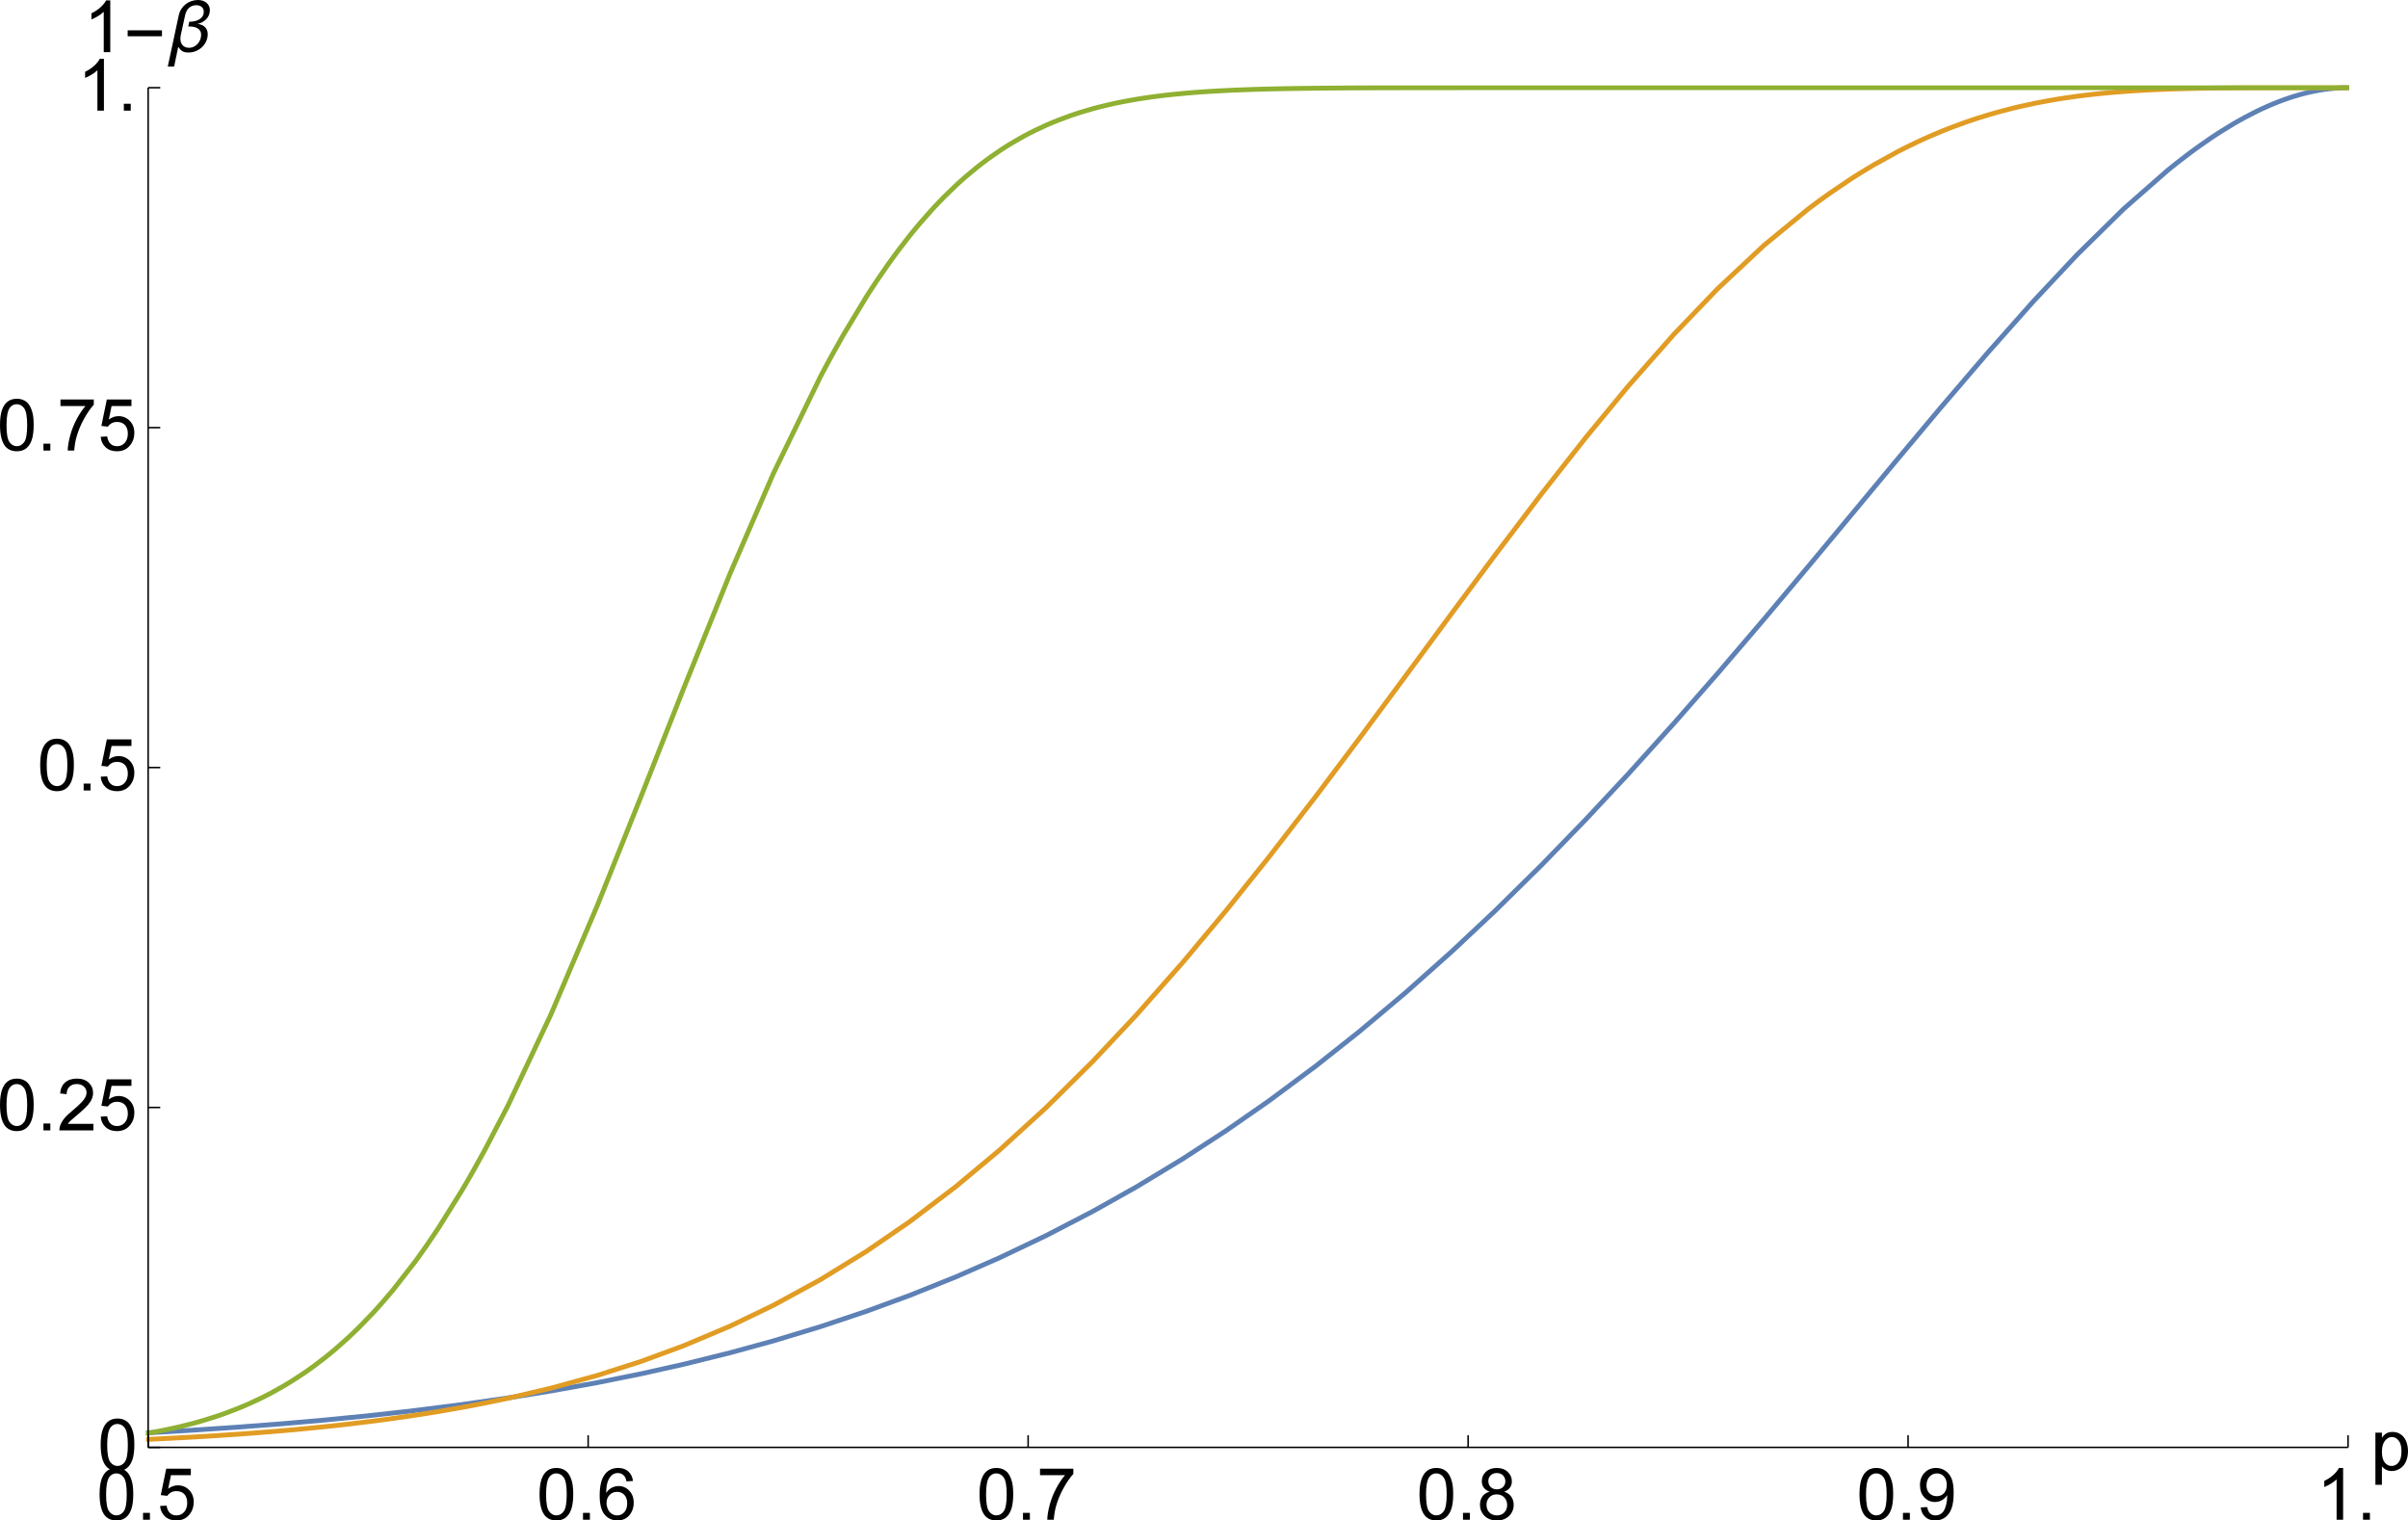 <?xml version="1.0" encoding="iso-8859-1"?>
<!-- Generator: Adobe Illustrator 28.7.3, SVG Export Plug-In . SVG Version: 9.03 Build 54978)  -->
<svg version="1.1" id="Layer_1" xmlns="http://www.w3.org/2000/svg" xmlns:xlink="http://www.w3.org/1999/xlink" x="0px" y="0px"
	 viewBox="0 0 797.96 503.827" style="enable-background:new 0 0 797.96 503.827;" xml:space="preserve">
<g>
	<g>
		<defs>
			<rect id="SVGID_1_" x="48.42" y="28.3" width="730" height="453"/>
		</defs>
		<clipPath id="SVGID_00000062156599740003126350000016869834187736253859_">
			<use xlink:href="#SVGID_1_"  style="overflow:visible;"/>
		</clipPath>
		
			<polyline style="clip-path:url(#SVGID_00000062156599740003126350000016869834187736253859_);fill:none;stroke:#5E81B5;stroke-width:1.6;stroke-linecap:square;stroke-miterlimit:3.25;" points="
			49.1,474.767 49.324,474.755 49.547,474.743 49.994,474.718 50.889,474.669 52.677,474.569 56.255,474.365 63.409,473.934 
			78.922,472.896 93.407,471.785 107.608,470.548 123.012,469.022 137.389,467.407 152.969,465.428 168.264,463.229 
			182.532,460.928 198.004,458.134 212.447,455.221 226.606,452.056 241.969,448.247 256.304,444.315 271.843,439.61 
			287.097,434.51 301.323,429.295 316.753,423.109 331.155,416.807 346.761,409.372 362.082,401.427 376.376,393.414 
			391.873,384.043 406.342,374.631 420.527,364.764 435.915,353.329 450.276,341.961 465.84,328.877 481.12,315.261 
			495.372,301.882 510.828,286.654 525.255,271.79 539.399,256.651 554.746,239.641 569.065,223.292 584.588,205.138 
			599.082,187.888 613.293,170.813 628.707,152.267 643.093,135.105 658.683,116.892 673.988,99.665 688.266,84.449 703.747,69.217 
			718.201,56.54 718.422,56.359 718.643,56.179 719.086,55.82 719.972,55.107 721.743,53.704 725.285,50.986 725.506,50.82 
			725.728,50.655 726.171,50.326 727.056,49.673 728.827,48.393 732.37,45.93 732.61,45.768 732.85,45.607 733.33,45.286 
			734.291,44.652 736.213,43.415 740.056,41.069 740.296,40.929 740.536,40.789 741.017,40.511 741.978,39.963 743.899,38.903 
			747.742,36.925 747.966,36.816 748.191,36.707 748.639,36.492 749.535,36.069 751.328,35.258 751.553,35.159 751.777,35.062 
			752.225,34.869 753.122,34.491 754.915,33.77 755.139,33.683 755.363,33.597 755.811,33.427 756.708,33.096 758.501,32.47 
			758.725,32.395 758.949,32.321 759.397,32.175 760.294,31.893 762.087,31.366 762.337,31.297 762.587,31.228 763.088,31.095 
			764.089,30.839 764.339,30.777 764.589,30.717 765.089,30.599 766.09,30.377 766.34,30.323 766.591,30.271 767.091,30.17 
			768.092,29.981 768.342,29.936 768.592,29.893 769.093,29.809 770.093,29.654 770.344,29.618 770.594,29.583 771.094,29.516 
			771.344,29.485 771.595,29.454 772.095,29.396 772.345,29.369 772.596,29.343 773.096,29.294 773.346,29.272 773.596,29.25 
			774.097,29.211 774.347,29.193 774.597,29.176 774.847,29.16 775.098,29.145 775.348,29.132 775.598,29.119 775.848,29.108 
			776.098,29.098 776.349,29.089 776.599,29.081 776.849,29.075 777.099,29.07 777.349,29.065 777.6,29.062 777.85,29.061 
			778.1,29.06 		"/>
		
			<polyline style="clip-path:url(#SVGID_00000062156599740003126350000016869834187736253859_);fill:none;stroke:#E19C24;stroke-width:1.6;stroke-linecap:square;stroke-miterlimit:3.25;" points="
			49.1,476.945 49.324,476.934 49.547,476.924 49.994,476.903 50.889,476.862 52.677,476.777 56.255,476.599 63.409,476.216 
			63.652,476.202 63.894,476.188 64.379,476.161 65.348,476.105 67.288,475.99 71.166,475.752 78.922,475.234 79.149,475.218 
			79.375,475.202 79.827,475.169 80.733,475.104 82.543,474.972 86.165,474.696 93.407,474.102 93.629,474.083 93.851,474.064 
			94.295,474.025 95.182,473.947 96.957,473.789 100.507,473.46 107.608,472.754 107.849,472.729 108.089,472.704 108.571,472.654 
			109.533,472.551 111.459,472.343 115.31,471.911 123.012,470.98 123.237,470.952 123.461,470.923 123.911,470.866 124.809,470.75 
			126.606,470.514 130.2,470.027 137.389,468.984 137.632,468.947 137.875,468.91 138.362,468.836 139.336,468.686 141.284,468.38 
			145.179,467.747 152.969,466.391 153.208,466.347 153.447,466.303 153.925,466.216 154.88,466.039 156.792,465.678 
			160.616,464.934 168.264,463.345 182.532,459.997 198.004,455.741 212.447,451.115 226.606,445.902 241.969,439.416 
			256.304,432.517 271.843,424.047 287.097,414.662 301.323,404.906 316.753,393.188 331.155,381.157 346.761,366.921 
			362.082,351.743 376.376,336.542 391.873,318.991 406.342,301.684 420.527,283.96 435.915,264.03 450.276,244.936 465.84,223.917 
			481.12,203.191 495.372,184.011 510.828,163.644 525.255,145.287 539.399,128.139 554.746,110.722 569.065,95.798 584.588,81.259 
			599.082,69.358 599.304,69.189 599.526,69.02 599.97,68.684 600.859,68.016 602.635,66.699 606.188,64.142 613.293,59.338 
			613.534,59.183 613.774,59.028 614.256,58.719 615.22,58.107 617.146,56.906 621,54.596 628.707,50.335 628.932,50.218 
			629.157,50.102 629.606,49.87 630.505,49.41 632.303,48.51 635.9,46.787 636.125,46.683 636.35,46.579 636.799,46.373 
			637.698,45.964 639.497,45.165 643.093,43.642 643.337,43.542 643.58,43.443 644.067,43.246 645.042,42.857 646.991,42.1 
			650.888,40.67 651.132,40.584 651.375,40.499 651.862,40.329 652.837,39.996 654.785,39.348 658.683,38.13 658.922,38.059 
			659.161,37.988 659.639,37.847 660.596,37.57 662.509,37.034 666.336,36.031 666.575,35.972 666.814,35.912 667.292,35.795 
			668.249,35.564 670.162,35.119 673.988,34.293 674.212,34.247 674.435,34.202 674.881,34.112 675.773,33.936 677.558,33.596 
			681.127,32.968 681.35,32.93 681.573,32.894 682.02,32.821 682.912,32.678 684.697,32.403 688.266,31.899 688.508,31.867 
			688.75,31.836 689.234,31.773 690.201,31.65 692.136,31.417 692.378,31.389 692.62,31.361 693.104,31.307 694.072,31.2 
			696.007,30.997 696.249,30.973 696.49,30.949 696.974,30.901 697.942,30.809 699.877,30.634 703.747,30.324 703.973,30.307 
			704.199,30.291 704.651,30.258 705.554,30.195 707.361,30.077 707.586,30.063 707.812,30.049 708.264,30.021 709.167,29.968 
			710.974,29.867 711.2,29.856 711.426,29.844 711.877,29.821 712.781,29.776 714.587,29.692 714.813,29.682 715.039,29.672 
			715.491,29.653 716.394,29.616 718.201,29.547 718.422,29.539 718.643,29.531 719.086,29.515 719.972,29.485 721.743,29.43 
			721.964,29.424 722.186,29.417 722.628,29.405 723.514,29.38 725.285,29.336 725.506,29.331 725.728,29.326 726.171,29.316 
			727.056,29.296 727.278,29.292 727.499,29.287 727.942,29.278 728.827,29.261 729.049,29.257 729.27,29.253 729.713,29.245 
			730.598,29.23 732.37,29.203 732.61,29.199 732.85,29.196 733.33,29.19 734.291,29.177 734.531,29.174 734.772,29.171 
			735.252,29.166 736.213,29.155 736.453,29.153 736.693,29.15 737.174,29.146 738.134,29.137 738.375,29.134 738.615,29.132 
			739.095,29.128 740.056,29.121 740.296,29.119 740.536,29.117 741.017,29.114 741.978,29.108 742.218,29.106 742.458,29.105 
			742.938,29.102 743.899,29.097 744.139,29.096 744.38,29.095 744.86,29.092 745.821,29.088 746.061,29.087 746.301,29.086 
			746.782,29.084 747.742,29.081 747.966,29.08 748.191,29.08 748.639,29.078 749.535,29.076 749.76,29.075 749.984,29.075 
			750.432,29.074 751.328,29.072 751.553,29.071 751.777,29.071 752.225,29.07 752.449,29.069 752.673,29.069 753.122,29.068 
			753.346,29.068 753.57,29.068 754.018,29.067 754.915,29.066 755.139,29.066 755.363,29.065 755.811,29.065 756.035,29.065 
			756.259,29.064 756.708,29.064 756.932,29.064 757.156,29.064 757.604,29.063 758.501,29.063 758.725,29.062 758.949,29.062 
			759.397,29.062 759.621,29.062 759.846,29.062 760.294,29.062 760.518,29.062 760.742,29.061 761.19,29.061 761.415,29.061 
			761.639,29.061 762.087,29.061 762.337,29.061 762.587,29.061 762.838,29.061 763.088,29.061 763.338,29.061 763.588,29.061 
			764.089,29.061 764.339,29.06 764.589,29.06 764.839,29.06 765.089,29.06 765.34,29.06 765.59,29.06 766.09,29.06 766.34,29.06 
			766.591,29.06 766.841,29.06 767.091,29.06 767.341,29.06 767.591,29.06 767.842,29.06 768.092,29.06 768.342,29.06 
			768.592,29.06 768.842,29.06 769.093,29.06 769.343,29.06 769.593,29.06 769.843,29.06 770.093,29.06 770.344,29.06 
			770.594,29.06 770.844,29.06 771.094,29.06 771.344,29.06 771.595,29.06 771.845,29.06 772.095,29.06 772.596,29.06 
			773.096,29.06 773.596,29.06 774.097,29.06 776.098,29.06 778.1,29.06 		"/>
		
			<polyline style="clip-path:url(#SVGID_00000062156599740003126350000016869834187736253859_);fill:none;stroke:#8FB032;stroke-width:1.6;stroke-linecap:square;stroke-miterlimit:3.25;" points="
			49.1,474.881 49.324,474.842 49.547,474.804 49.994,474.725 50.889,474.565 52.677,474.232 56.255,473.507 56.478,473.459 
			56.702,473.411 57.149,473.314 58.043,473.115 59.832,472.7 63.409,471.803 63.652,471.739 63.894,471.674 64.379,471.543 
			65.348,471.276 67.288,470.719 71.166,469.511 71.408,469.431 71.651,469.351 72.135,469.188 73.105,468.857 75.044,468.167 
			78.922,466.676 79.149,466.584 79.375,466.491 79.827,466.305 80.733,465.926 82.543,465.14 86.165,463.458 86.391,463.347 
			86.617,463.236 87.07,463.013 87.975,462.558 89.786,461.617 93.407,459.609 93.629,459.481 93.851,459.351 94.295,459.091 
			95.182,458.561 96.957,457.469 100.507,455.149 100.729,454.997 100.951,454.845 101.395,454.539 102.283,453.918 
			104.058,452.639 107.608,449.931 107.849,449.74 108.089,449.548 108.571,449.161 109.533,448.376 111.459,446.759 
			115.31,443.332 115.551,443.109 115.791,442.885 116.273,442.434 117.236,441.519 119.161,439.639 123.012,435.671 
			123.237,435.431 123.461,435.19 123.911,434.705 124.809,433.723 126.606,431.712 130.2,427.499 137.389,418.288 137.632,417.958 
			137.875,417.626 138.362,416.959 139.336,415.609 141.284,412.851 145.179,407.096 152.969,394.625 153.208,394.222 
			153.447,393.818 153.925,393.007 154.88,391.369 156.792,388.037 160.616,381.147 168.264,366.483 182.532,336.218 
			198.004,299.892 212.447,263.877 226.606,227.964 241.969,189.959 256.304,156.852 271.843,124.876 272.081,124.423 
			272.319,123.971 272.796,123.07 273.749,121.283 275.656,117.767 279.47,110.97 287.097,98.34 287.319,97.991 287.542,97.644 
			287.986,96.952 288.875,95.582 290.654,92.896 294.21,87.736 294.433,87.423 294.655,87.112 295.099,86.491 295.989,85.263 
			297.767,82.861 301.323,78.267 301.565,77.965 301.806,77.665 302.288,77.069 303.252,75.892 305.181,73.598 309.038,69.249 
			309.28,68.988 309.521,68.727 310.003,68.211 310.967,67.192 312.896,65.213 316.753,61.479 316.978,61.271 317.203,61.063 
			317.654,60.651 318.554,59.838 320.354,58.259 323.954,55.284 324.179,55.106 324.404,54.929 324.855,54.578 325.755,53.886 
			327.555,52.545 331.155,50.03 331.399,49.868 331.643,49.706 332.131,49.386 333.106,48.758 335.057,47.547 338.958,45.3 
			339.202,45.167 339.446,45.035 339.934,44.773 340.909,44.26 342.86,43.275 346.761,41.457 347,41.352 347.24,41.247 
			347.719,41.041 348.676,40.636 350.591,39.859 354.422,38.433 354.661,38.35 354.901,38.266 355.379,38.102 356.337,37.781 
			358.252,37.166 362.082,36.043 362.306,35.982 362.529,35.921 362.976,35.801 363.869,35.566 365.656,35.116 365.879,35.061 
			366.102,35.007 366.549,34.901 367.442,34.692 369.229,34.294 369.452,34.245 369.676,34.198 370.123,34.103 371.016,33.919 
			372.803,33.568 376.376,32.929 376.618,32.889 376.86,32.849 377.344,32.77 378.313,32.616 380.25,32.325 380.492,32.29 
			380.734,32.256 381.219,32.187 382.187,32.055 384.124,31.804 384.367,31.774 384.609,31.744 385.093,31.685 386.062,31.571 
			387.999,31.356 391.873,30.973 392.099,30.952 392.325,30.932 392.777,30.892 393.682,30.814 395.49,30.666 395.716,30.649 
			395.942,30.631 396.395,30.597 397.299,30.53 399.107,30.404 399.334,30.389 399.56,30.374 400.012,30.344 400.916,30.287 
			402.725,30.18 406.342,29.989 406.564,29.978 406.785,29.968 407.229,29.947 408.115,29.906 409.888,29.83 410.11,29.821 
			410.332,29.812 410.775,29.795 411.661,29.761 413.434,29.696 413.656,29.689 413.878,29.681 414.321,29.666 415.208,29.638 
			416.981,29.584 417.202,29.577 417.424,29.571 417.867,29.558 418.754,29.534 420.527,29.489 420.767,29.483 421.008,29.477 
			421.489,29.466 422.45,29.444 424.374,29.404 424.614,29.399 424.855,29.394 425.336,29.385 426.298,29.367 428.221,29.334 
			428.462,29.33 428.702,29.326 429.183,29.319 430.145,29.304 432.068,29.277 432.309,29.274 432.549,29.271 433.03,29.265 
			433.992,29.253 435.915,29.232 436.14,29.229 436.364,29.227 436.813,29.222 437.711,29.213 439.506,29.197 439.73,29.195 
			439.954,29.193 440.403,29.189 441.301,29.182 443.096,29.169 443.32,29.167 443.544,29.165 443.993,29.162 444.891,29.157 
			446.686,29.146 446.91,29.145 447.135,29.143 447.583,29.141 448.481,29.136 450.276,29.127 450.519,29.126 450.762,29.125 
			451.249,29.123 452.221,29.119 452.465,29.118 452.708,29.117 453.194,29.115 454.167,29.112 454.41,29.111 454.653,29.11 
			455.14,29.108 456.113,29.105 458.058,29.099 458.301,29.099 458.544,29.098 459.031,29.097 460.004,29.094 460.247,29.094 
			460.49,29.093 460.976,29.092 461.949,29.09 462.192,29.089 462.435,29.089 462.922,29.088 463.895,29.086 465.84,29.082 
			466.079,29.082 466.318,29.082 466.795,29.081 467.75,29.079 467.989,29.079 468.228,29.079 468.705,29.078 469.66,29.077 
			469.899,29.076 470.138,29.076 470.615,29.076 471.57,29.074 473.48,29.072 473.719,29.072 473.958,29.072 474.435,29.072 
			475.39,29.071 475.629,29.071 475.868,29.07 476.345,29.07 477.3,29.069 477.539,29.069 477.778,29.069 478.255,29.069 
			479.21,29.068 481.12,29.067 481.343,29.067 481.565,29.067 482.011,29.066 482.902,29.066 483.124,29.066 483.347,29.066 
			483.792,29.065 484.683,29.065 484.906,29.065 485.128,29.065 485.574,29.065 486.465,29.064 488.246,29.064 488.469,29.064 
			488.691,29.064 489.137,29.063 490.028,29.063 490.25,29.063 490.473,29.063 490.918,29.063 491.809,29.063 492.032,29.063 
			492.254,29.063 492.7,29.063 493.591,29.062 495.372,29.062 495.614,29.062 495.855,29.062 496.338,29.062 497.304,29.062 
			497.546,29.062 497.787,29.062 498.27,29.062 499.236,29.061 499.477,29.061 499.719,29.061 500.202,29.061 501.168,29.061 
			503.1,29.061 503.341,29.061 503.583,29.061 504.066,29.061 505.032,29.061 505.273,29.061 505.515,29.061 505.998,29.061 
			506.964,29.061 507.205,29.061 507.447,29.061 507.93,29.061 508.896,29.061 510.828,29.06 511.053,29.06 511.279,29.06 
			511.729,29.06 512.631,29.06 512.857,29.06 513.082,29.06 513.533,29.06 514.435,29.06 514.66,29.06 514.885,29.06 515.336,29.06 
			516.238,29.06 518.041,29.06 518.267,29.06 518.492,29.06 518.943,29.06 519.845,29.06 520.07,29.06 520.296,29.06 520.747,29.06 
			521.648,29.06 521.874,29.06 522.099,29.06 522.55,29.06 523.452,29.06 523.677,29.06 523.903,29.06 524.354,29.06 525.255,29.06 
			525.476,29.06 525.697,29.06 526.139,29.06 527.023,29.06 527.244,29.06 527.465,29.06 527.907,29.06 528.791,29.06 
			529.012,29.06 529.233,29.06 529.675,29.06 530.559,29.06 531.001,29.06 531.443,29.06 532.327,29.06 532.769,29.06 
			533.211,29.06 534.095,29.06 534.537,29.06 534.979,29.06 535.863,29.06 536.747,29.06 537.631,29.06 538.515,29.06 
			539.399,29.06 540.358,29.06 541.317,29.06 542.276,29.06 543.236,29.06 545.154,29.06 547.072,29.06 550.909,29.06 
			554.746,29.06 561.905,29.06 569.065,29.06 576.826,29.06 584.588,29.06 591.835,29.06 599.082,29.06 606.188,29.06 
			613.293,29.06 621,29.06 628.707,29.06 635.9,29.06 643.093,29.06 650.888,29.06 658.683,29.06 666.336,29.06 673.988,29.06 
			688.266,29.06 703.747,29.06 718.201,29.06 732.37,29.06 747.742,29.06 762.087,29.06 770.093,29.06 778.1,29.06 		"/>
	</g>
	<line style="fill:none;stroke:#000000;stroke-width:0.5;stroke-miterlimit:3.25;" x1="49.1" y1="479.607" x2="49.1" y2="475.601"/>
	<path style="fill-rule:evenodd;clip-rule:evenodd;" d="M33,495.133c0-2.015,0.208-3.647,0.624-4.895
		c0.417-1.248,1.035-2.195,1.857-2.842c0.821-0.646,1.854-0.969,3.099-0.969c0.919,0,1.734,0.184,2.447,0.552
		c0.712,0.368,1.284,0.899,1.716,1.593c0.431,0.694,0.775,1.538,1.032,2.534c0.257,0.996,0.385,2.338,0.385,4.027
		c0,1.998-0.206,3.622-0.619,4.871c-0.412,1.249-1.029,2.198-1.85,2.848c-0.822,0.65-1.858,0.975-3.111,0.975
		c-1.65,0-2.946-0.569-3.887-1.706C33.564,500.662,33,498.333,33,495.133L33,495.133z M35.16,495.187
		c0,2.831,0.329,4.699,0.986,5.603c0.658,0.905,1.469,1.357,2.434,1.357c0.965,0,1.776-0.454,2.434-1.362
		c0.657-0.908,0.986-2.774,0.986-5.598c0-2.8-0.324-4.66-0.971-5.58c-0.648-0.92-1.471-1.38-2.471-1.38
		c-0.965,0-1.746,0.406-2.342,1.219C35.512,490.482,35.16,492.396,35.16,495.187L35.16,495.187z"/>
	<rect x="47.4" y="501.307" style="fill-rule:evenodd;clip-rule:evenodd;" width="2.28" height="2.28"/>
	<path style="fill-rule:evenodd;clip-rule:evenodd;" d="M53.04,499.027l2.16-0.12c0.161,1.076,0.527,1.885,1.096,2.427
		c0.569,0.542,1.29,0.813,2.163,0.813c1.061,0,1.923-0.381,2.586-1.142c0.663-0.761,0.995-1.771,0.995-3.03
		c0-1.196-0.313-2.14-0.939-2.831c-0.627-0.691-1.501-1.037-2.623-1.037c-0.7,0-1.306,0.145-1.816,0.434
		c-0.511,0.289-0.918,0.665-1.222,1.126l-2.16-0.24l1.8-8.76h8.16v2.16h-6.585l-0.917,4.472c1.016-0.741,2.082-1.112,3.197-1.112
		c1.479,0,2.726,0.517,3.742,1.552c1.015,1.035,1.523,2.367,1.523,3.994c0,1.549-0.444,2.888-1.331,4.016
		c-1.08,1.385-2.554,2.078-4.421,2.078c-1.532,0-2.781-0.438-3.75-1.314C53.73,501.636,53.178,500.474,53.04,499.027L53.04,499.027z
		"/>
	
		<line style="fill:none;stroke:#000000;stroke-width:0.5;stroke-miterlimit:3.25;" x1="194.9" y1="479.607" x2="194.9" y2="475.601"/>
	<path style="fill-rule:evenodd;clip-rule:evenodd;" d="M178.8,495.133c0-2.015,0.208-3.647,0.624-4.895
		c0.417-1.248,1.035-2.195,1.857-2.842c0.821-0.646,1.854-0.969,3.099-0.969c0.919,0,1.734,0.184,2.447,0.552
		c0.712,0.368,1.284,0.899,1.716,1.593c0.431,0.694,0.775,1.538,1.032,2.534c0.257,0.996,0.385,2.338,0.385,4.027
		c0,1.998-0.206,3.622-0.619,4.871c-0.412,1.249-1.029,2.198-1.85,2.848c-0.822,0.65-1.858,0.975-3.111,0.975
		c-1.65,0-2.946-0.569-3.887-1.706C179.364,500.662,178.8,498.333,178.8,495.133L178.8,495.133z M180.96,495.187
		c0,2.831,0.329,4.699,0.986,5.603c0.658,0.905,1.469,1.357,2.434,1.357s1.776-0.454,2.434-1.362
		c0.657-0.908,0.986-2.774,0.986-5.598c0-2.8-0.324-4.66-0.971-5.58c-0.648-0.92-1.471-1.38-2.471-1.38
		c-0.965,0-1.746,0.406-2.342,1.219C181.312,490.482,180.96,492.396,180.96,495.187L180.96,495.187z"/>
	<rect x="193.2" y="501.307" style="fill-rule:evenodd;clip-rule:evenodd;" width="2.28" height="2.28"/>
	<path style="fill-rule:evenodd;clip-rule:evenodd;" d="M209.76,490.747l-2.16,0.12c-0.184-0.844-0.444-1.457-0.782-1.839
		c-0.56-0.614-1.25-0.921-2.072-0.921c-0.66,0-1.259,0.185-1.798,0.555c-0.611,0.479-1.105,1.178-1.481,2.097
		c-0.376,0.92-0.572,2.237-0.587,3.954c0.501-0.774,1.114-1.349,1.838-1.724c0.725-0.375,1.484-0.562,2.278-0.562
		c1.386,0,2.567,0.516,3.542,1.548c0.975,1.032,1.462,2.365,1.462,4c0,1.075-0.231,2.074-0.694,2.996
		c-0.462,0.923-1.097,1.629-1.905,2.12c-0.807,0.491-1.724,0.736-2.75,0.736c-1.748,0-3.173-0.641-4.276-1.924
		c-1.103-1.282-1.655-3.396-1.655-6.341c0-3.293,0.613-5.687,1.839-7.183c1.072-1.301,2.514-1.952,4.326-1.952
		c1.351,0,2.458,0.383,3.322,1.148C209.07,488.341,209.588,489.398,209.76,490.747L209.76,490.747z M201,498.043
		c0,0.722,0.156,1.414,0.468,2.075c0.312,0.661,0.738,1.165,1.28,1.511c0.541,0.345,1.14,0.518,1.796,0.518
		c0.941,0,1.726-0.358,2.354-1.073c0.628-0.715,0.942-1.686,0.942-2.915c0-1.181-0.31-2.112-0.93-2.792
		c-0.62-0.68-1.436-1.02-2.449-1.02c-0.963,0-1.781,0.34-2.453,1.02C201.336,496.047,201,496.939,201,498.043L201,498.043z"/>
	
		<line style="fill:none;stroke:#000000;stroke-width:0.5;stroke-miterlimit:3.25;" x1="340.7" y1="479.607" x2="340.7" y2="475.601"/>
	<path style="fill-rule:evenodd;clip-rule:evenodd;" d="M324.6,495.133c0-2.015,0.208-3.647,0.624-4.895
		c0.417-1.248,1.035-2.195,1.857-2.842c0.821-0.646,1.854-0.969,3.099-0.969c0.919,0,1.734,0.184,2.447,0.552
		c0.712,0.368,1.284,0.899,1.716,1.593c0.431,0.694,0.775,1.538,1.032,2.534c0.257,0.996,0.385,2.338,0.385,4.027
		c0,1.998-0.206,3.622-0.619,4.871c-0.412,1.249-1.029,2.198-1.85,2.848c-0.822,0.65-1.858,0.975-3.111,0.975
		c-1.65,0-2.946-0.569-3.887-1.706C325.164,500.662,324.6,498.333,324.6,495.133L324.6,495.133z M326.76,495.187
		c0,2.831,0.329,4.699,0.986,5.603c0.658,0.905,1.469,1.357,2.434,1.357c0.965,0,1.776-0.454,2.434-1.362
		c0.657-0.908,0.986-2.774,0.986-5.598c0-2.8-0.324-4.66-0.971-5.58c-0.648-0.92-1.471-1.38-2.471-1.38
		c-0.965,0-1.746,0.406-2.342,1.219C327.112,490.482,326.76,492.396,326.76,495.187L326.76,495.187z"/>
	<rect x="339" y="501.307" style="fill-rule:evenodd;clip-rule:evenodd;" width="2.28" height="2.28"/>
	<path style="fill-rule:evenodd;clip-rule:evenodd;" d="M344.64,488.827v-2.16h11.04v1.747c-1.082,1.172-2.155,2.711-3.217,4.619
		c-1.063,1.907-1.884,3.869-2.462,5.885c-0.418,1.421-0.685,2.978-0.801,4.669h-2.16c0.023-1.336,0.282-2.951,0.779-4.843
		c0.497-1.893,1.21-3.717,2.139-5.474c0.928-1.757,1.916-3.238,2.962-4.443H344.64z"/>
	
		<line style="fill:none;stroke:#000000;stroke-width:0.5;stroke-miterlimit:3.25;" x1="486.5" y1="479.607" x2="486.5" y2="475.601"/>
	<path style="fill-rule:evenodd;clip-rule:evenodd;" d="M470.4,495.133c0-2.015,0.208-3.647,0.624-4.895
		c0.417-1.248,1.035-2.195,1.857-2.842c0.821-0.646,1.854-0.969,3.099-0.969c0.919,0,1.734,0.184,2.447,0.552
		c0.712,0.368,1.284,0.899,1.716,1.593c0.431,0.694,0.775,1.538,1.032,2.534c0.257,0.996,0.385,2.338,0.385,4.027
		c0,1.998-0.206,3.622-0.619,4.871c-0.412,1.249-1.029,2.198-1.85,2.848c-0.822,0.65-1.858,0.975-3.111,0.975
		c-1.65,0-2.946-0.569-3.887-1.706C470.964,500.662,470.4,498.333,470.4,495.133L470.4,495.133z M472.56,495.187
		c0,2.831,0.329,4.699,0.986,5.603c0.658,0.905,1.469,1.357,2.434,1.357s1.776-0.454,2.434-1.362
		c0.657-0.908,0.986-2.774,0.986-5.598c0-2.8-0.324-4.66-0.971-5.58c-0.648-0.92-1.471-1.38-2.471-1.38
		c-0.965,0-1.746,0.406-2.342,1.219C472.912,490.482,472.56,492.396,472.56,495.187L472.56,495.187z"/>
	<rect x="484.8" y="501.307" style="fill-rule:evenodd;clip-rule:evenodd;" width="2.28" height="2.28"/>
	<path style="fill-rule:evenodd;clip-rule:evenodd;" d="M493.626,494.296c-0.878-0.317-1.528-0.77-1.951-1.359
		s-0.635-1.294-0.635-2.117c0-1.24,0.451-2.282,1.352-3.126c0.901-0.845,2.101-1.267,3.598-1.267c1.505,0,2.716,0.432,3.634,1.296
		c0.917,0.863,1.376,1.915,1.376,3.155c0,0.791-0.208,1.48-0.625,2.065c-0.417,0.585-1.051,1.036-1.901,1.353
		c1.019,0.342,1.795,0.892,2.327,1.651c0.533,0.76,0.799,1.666,0.799,2.72c0,1.456-0.512,2.68-1.537,3.672
		c-1.024,0.992-2.372,1.488-4.043,1.488c-1.671,0-3.019-0.498-4.043-1.493c-1.025-0.996-1.537-2.238-1.537-3.725
		c0-1.109,0.276-2.037,0.828-2.785C491.82,495.077,492.606,494.568,493.626,494.296L493.626,494.296z M493.2,490.736
		c0,0.815,0.253,1.48,0.76,1.997c0.507,0.516,1.202,0.774,2.084,0.774c0.858,0,1.538-0.256,2.041-0.769
		c0.503-0.512,0.755-1.14,0.755-1.884c0-0.775-0.259-1.427-0.778-1.955c-0.519-0.528-1.199-0.792-2.042-0.792
		c-0.85,0-1.532,0.258-2.047,0.774C493.458,489.398,493.2,490.016,493.2,490.736L493.2,490.736z M492.6,498.631
		c0,0.602,0.129,1.183,0.388,1.746c0.259,0.562,0.673,0.998,1.243,1.307s1.172,0.463,1.806,0.463c1.025,0,1.848-0.324,2.47-0.972
		c0.622-0.648,0.933-1.472,0.933-2.472c0-1.017-0.32-1.857-0.961-2.52c-0.641-0.664-1.477-0.996-2.51-0.996
		c-1.011,0-1.825,0.328-2.443,0.984C492.909,496.828,492.6,497.648,492.6,498.631L492.6,498.631z"/>
	
		<line style="fill:none;stroke:#000000;stroke-width:0.5;stroke-miterlimit:3.25;" x1="632.3" y1="479.607" x2="632.3" y2="475.601"/>
	<path style="fill-rule:evenodd;clip-rule:evenodd;" d="M616.2,495.133c0-2.015,0.208-3.647,0.624-4.895
		c0.417-1.248,1.035-2.195,1.857-2.842c0.821-0.646,1.854-0.969,3.099-0.969c0.919,0,1.734,0.184,2.447,0.552
		c0.712,0.368,1.284,0.899,1.716,1.593c0.431,0.694,0.775,1.538,1.032,2.534c0.257,0.996,0.385,2.338,0.385,4.027
		c0,1.998-0.206,3.622-0.619,4.871c-0.412,1.249-1.029,2.198-1.85,2.848c-0.822,0.65-1.858,0.975-3.111,0.975
		c-1.65,0-2.946-0.569-3.887-1.706C616.764,500.662,616.2,498.333,616.2,495.133L616.2,495.133z M618.36,495.187
		c0,2.831,0.329,4.699,0.986,5.603c0.658,0.905,1.469,1.357,2.434,1.357s1.776-0.454,2.434-1.362
		c0.657-0.908,0.986-2.774,0.986-5.598c0-2.8-0.324-4.66-0.971-5.58c-0.648-0.92-1.471-1.38-2.471-1.38
		c-0.965,0-1.746,0.406-2.342,1.219C618.712,490.482,618.36,492.396,618.36,495.187L618.36,495.187z"/>
	<rect x="630.6" y="501.307" style="fill-rule:evenodd;clip-rule:evenodd;" width="2.28" height="2.28"/>
	<path style="fill-rule:evenodd;clip-rule:evenodd;" d="M636.48,499.507l2.16-0.12c0.166,0.967,0.483,1.669,0.95,2.106
		c0.467,0.436,1.066,0.654,1.797,0.654c0.625,0,1.183-0.15,1.673-0.451c0.491-0.301,0.877-0.702,1.159-1.205
		c0.282-0.502,0.525-1.18,0.729-2.033c0.203-0.853,0.305-1.717,0.305-2.592c0-0.094-0.004-0.235-0.013-0.422
		c-0.414,0.672-0.978,1.218-1.694,1.636c-0.716,0.418-1.49,0.627-2.324,0.627c-1.393,0-2.571-0.509-3.535-1.527
		c-0.965-1.018-1.447-2.361-1.447-4.027c0-1.72,0.508-3.104,1.523-4.153c1.015-1.049,2.286-1.573,3.813-1.573
		c1.104,0,2.113,0.298,3.028,0.895c0.915,0.597,1.61,1.447,2.084,2.551c0.475,1.104,0.712,2.702,0.712,4.795
		c0,2.177-0.237,3.911-0.711,5.201c-0.473,1.29-1.178,2.272-2.115,2.946c-0.936,0.675-2.033,1.012-3.292,1.012
		c-1.336,0-2.428-0.378-3.275-1.133C637.16,501.938,636.651,500.876,636.48,499.507L636.48,499.507z M645.12,492.046
		c0-1.171-0.309-2.1-0.927-2.788c-0.618-0.687-1.396-1.031-2.334-1.031c-0.968,0-1.787,0.37-2.456,1.111
		c-0.669,0.741-1.003,1.7-1.003,2.879c0,1.057,0.317,1.917,0.951,2.578c0.633,0.661,1.45,0.992,2.45,0.992
		c0.967,0,1.761-0.331,2.384-0.992C644.808,494.134,645.12,493.218,645.12,492.046L645.12,492.046z"/>
	
		<line style="fill:none;stroke:#000000;stroke-width:0.5;stroke-miterlimit:3.25;" x1="778.1" y1="479.607" x2="778.1" y2="475.601"/>
	<path style="fill-rule:evenodd;clip-rule:evenodd;" d="M776.46,503.587h-2.16v-13.371c-0.491,0.482-1.135,0.963-1.932,1.445
		s-1.513,0.843-2.148,1.085v-2.029c1.151-0.551,2.158-1.219,3.019-2.004c0.861-0.785,1.471-1.547,1.83-2.286h1.391V503.587z"/>
	<rect x="783.06" y="501.307" style="fill-rule:evenodd;clip-rule:evenodd;" width="2.28" height="2.28"/>
	
		<line style="fill:none;stroke:#000000;stroke-width:0.5;stroke-miterlimit:3.25;" x1="49.1" y1="479.607" x2="778.1" y2="479.607"/>
	<path style="fill-rule:evenodd;clip-rule:evenodd;" d="M787.16,492.007v-17.28h2.16v1.686c0.441-0.643,0.939-1.124,1.493-1.445
		c0.555-0.321,1.227-0.481,2.017-0.481c1.034,0,1.946,0.272,2.737,0.817c0.79,0.545,1.387,1.314,1.789,2.307
		c0.403,0.992,0.604,2.08,0.604,3.262c0,1.269-0.227,2.411-0.682,3.427c-0.454,1.015-1.114,1.794-1.979,2.335
		c-0.865,0.541-1.775,0.812-2.73,0.812c-0.698,0-1.325-0.144-1.88-0.431c-0.555-0.288-1.011-0.651-1.369-1.09v6.081H787.16z
		 M789.32,481.078c0,1.598,0.312,2.78,0.936,3.543c0.623,0.764,1.378,1.146,2.265,1.146c0.901,0,1.673-0.396,2.315-1.187
		c0.643-0.791,0.964-2.017,0.964-3.677c0-1.582-0.314-2.767-0.941-3.555c-0.628-0.787-1.377-1.181-2.248-1.181
		c-0.864,0-1.628,0.419-2.293,1.257C789.653,478.262,789.32,479.48,789.32,481.078L789.32,481.078z"/>
	
		<line style="fill:none;stroke:#000000;stroke-width:0.5;stroke-miterlimit:3.25;" x1="49.1" y1="479.607" x2="53.105" y2="479.607"/>
	<path style="fill-rule:evenodd;clip-rule:evenodd;" d="M33.36,478.753c0-2.015,0.208-3.647,0.624-4.895
		c0.417-1.248,1.035-2.195,1.857-2.842c0.821-0.646,1.854-0.969,3.099-0.969c0.919,0,1.734,0.184,2.447,0.552
		c0.712,0.368,1.284,0.899,1.716,1.593c0.431,0.694,0.775,1.538,1.032,2.534c0.257,0.996,0.385,2.338,0.385,4.027
		c0,1.998-0.206,3.622-0.619,4.871c-0.412,1.249-1.029,2.198-1.85,2.848c-0.822,0.65-1.858,0.975-3.111,0.975
		c-1.65,0-2.946-0.569-3.887-1.706C33.924,484.282,33.36,481.953,33.36,478.753L33.36,478.753z M35.52,478.807
		c0,2.831,0.329,4.699,0.986,5.603c0.658,0.905,1.469,1.357,2.434,1.357c0.965,0,1.776-0.454,2.434-1.362
		c0.657-0.908,0.986-2.774,0.986-5.598c0-2.8-0.324-4.66-0.971-5.58c-0.648-0.92-1.471-1.38-2.471-1.38
		c-0.965,0-1.746,0.406-2.342,1.219C35.872,474.102,35.52,476.016,35.52,478.807L35.52,478.807z"/>
	<line style="fill:none;stroke:#000000;stroke-width:0.5;stroke-miterlimit:3.25;" x1="49.1" y1="366.97" x2="53.105" y2="366.97"/>
	<path style="fill-rule:evenodd;clip-rule:evenodd;" d="M0,366.116c0-2.015,0.208-3.647,0.624-4.895
		c0.417-1.248,1.035-2.195,1.857-2.842c0.821-0.646,1.854-0.969,3.099-0.969c0.919,0,1.734,0.184,2.447,0.552
		c0.712,0.368,1.284,0.899,1.716,1.593c0.431,0.694,0.775,1.538,1.032,2.534c0.257,0.996,0.385,2.338,0.385,4.027
		c0,1.998-0.206,3.622-0.619,4.871c-0.412,1.249-1.029,2.198-1.85,2.848c-0.822,0.65-1.858,0.975-3.111,0.975
		c-1.65,0-2.946-0.569-3.887-1.706C0.564,371.645,0,369.316,0,366.116L0,366.116z M2.16,366.17c0,2.831,0.329,4.699,0.986,5.603
		c0.658,0.905,1.469,1.357,2.434,1.357c0.965,0,1.776-0.454,2.434-1.362C8.671,370.86,9,368.994,9,366.17
		c0-2.8-0.324-4.66-0.971-5.58c-0.648-0.92-1.471-1.38-2.471-1.38c-0.965,0-1.746,0.406-2.342,1.219
		C2.512,361.465,2.16,363.379,2.16,366.17L2.16,366.17z"/>
	<rect x="14.4" y="372.29" style="fill-rule:evenodd;clip-rule:evenodd;" width="2.28" height="2.28"/>
	<path style="fill-rule:evenodd;clip-rule:evenodd;" d="M30.96,372.41v2.16H19.68c-0.016-0.526,0.061-1.032,0.233-1.517
		c0.273-0.801,0.712-1.585,1.315-2.351c0.603-0.766,1.498-1.632,2.686-2.597c1.844-1.553,3.099-2.755,3.766-3.608
		c0.667-0.854,1-1.67,1-2.448c0-0.798-0.299-1.47-0.897-2.018c-0.598-0.547-1.378-0.821-2.339-0.821
		c-1.015,0-1.828,0.297-2.438,0.892c-0.61,0.594-0.918,1.417-0.926,2.468l-2.16-0.24c0.149-1.601,0.707-2.822,1.674-3.661
		c0.968-0.839,2.267-1.259,3.897-1.259c1.646,0,2.949,0.452,3.909,1.356c0.96,0.903,1.44,2.023,1.44,3.36
		c0,0.678-0.135,1.346-0.404,2.002c-0.269,0.656-0.717,1.348-1.343,2.074c-0.625,0.726-1.68,1.717-3.165,2.972
		c-1.258,1.04-2.084,1.745-2.477,2.117c-0.394,0.371-0.72,0.744-0.977,1.119H30.96z"/>
	<path style="fill-rule:evenodd;clip-rule:evenodd;" d="M33.36,370.01l2.16-0.12c0.161,1.076,0.527,1.885,1.096,2.427
		c0.569,0.542,1.29,0.813,2.163,0.813c1.061,0,1.923-0.381,2.586-1.142c0.663-0.761,0.995-1.771,0.995-3.03
		c0-1.196-0.313-2.14-0.939-2.831c-0.627-0.691-1.501-1.037-2.623-1.037c-0.7,0-1.306,0.145-1.816,0.434
		c-0.511,0.289-0.918,0.665-1.222,1.126l-2.16-0.24l1.8-8.76h8.16v2.16h-6.585l-0.917,4.472c1.016-0.741,2.082-1.112,3.197-1.112
		c1.479,0,2.726,0.517,3.742,1.552c1.015,1.035,1.523,2.367,1.523,3.994c0,1.549-0.444,2.888-1.331,4.016
		c-1.08,1.385-2.554,2.078-4.421,2.078c-1.532,0-2.781-0.438-3.75-1.314C34.05,372.619,33.498,371.457,33.36,370.01L33.36,370.01z"
		/>
	
		<line style="fill:none;stroke:#000000;stroke-width:0.5;stroke-miterlimit:3.25;" x1="49.1" y1="254.333" x2="53.105" y2="254.333"/>
	<path style="fill-rule:evenodd;clip-rule:evenodd;" d="M13.32,253.479c0-2.015,0.208-3.647,0.624-4.895
		c0.417-1.248,1.035-2.195,1.857-2.842c0.821-0.646,1.854-0.969,3.099-0.969c0.919,0,1.734,0.184,2.447,0.552
		c0.712,0.368,1.284,0.899,1.716,1.593c0.431,0.694,0.775,1.538,1.032,2.534c0.257,0.996,0.385,2.338,0.385,4.027
		c0,1.998-0.206,3.622-0.619,4.871c-0.412,1.249-1.029,2.198-1.85,2.848c-0.822,0.65-1.858,0.975-3.111,0.975
		c-1.65,0-2.946-0.569-3.887-1.706C13.884,259.008,13.32,256.679,13.32,253.479L13.32,253.479z M15.48,253.533
		c0,2.831,0.329,4.699,0.986,5.603c0.658,0.905,1.469,1.357,2.434,1.357c0.965,0,1.776-0.454,2.434-1.362
		c0.657-0.908,0.986-2.774,0.986-5.598c0-2.8-0.324-4.66-0.971-5.58c-0.648-0.92-1.471-1.38-2.471-1.38
		c-0.965,0-1.746,0.406-2.342,1.219C15.832,248.828,15.48,250.742,15.48,253.533L15.48,253.533z"/>
	<rect x="27.72" y="259.653" style="fill-rule:evenodd;clip-rule:evenodd;" width="2.28" height="2.28"/>
	<path style="fill-rule:evenodd;clip-rule:evenodd;" d="M33.36,257.373l2.16-0.12c0.161,1.076,0.527,1.885,1.096,2.427
		c0.569,0.542,1.29,0.813,2.163,0.813c1.061,0,1.923-0.381,2.586-1.142c0.663-0.761,0.995-1.771,0.995-3.03
		c0-1.196-0.313-2.14-0.939-2.831c-0.627-0.691-1.501-1.037-2.623-1.037c-0.7,0-1.306,0.145-1.816,0.434
		c-0.511,0.289-0.918,0.665-1.222,1.126l-2.16-0.24l1.8-8.76h8.16v2.16h-6.585l-0.917,4.472c1.016-0.741,2.082-1.112,3.197-1.112
		c1.479,0,2.726,0.517,3.742,1.552c1.015,1.035,1.523,2.367,1.523,3.994c0,1.549-0.444,2.888-1.331,4.016
		c-1.08,1.385-2.554,2.078-4.421,2.078c-1.532,0-2.781-0.438-3.75-1.314C34.05,259.982,33.498,258.82,33.36,257.373L33.36,257.373z"
		/>
	
		<line style="fill:none;stroke:#000000;stroke-width:0.5;stroke-miterlimit:3.25;" x1="49.1" y1="141.697" x2="53.105" y2="141.697"/>
	<path style="fill-rule:evenodd;clip-rule:evenodd;" d="M0,140.843c0-2.015,0.208-3.647,0.624-4.895
		c0.417-1.248,1.035-2.195,1.857-2.842c0.821-0.646,1.854-0.969,3.099-0.969c0.919,0,1.734,0.184,2.447,0.552
		c0.712,0.368,1.284,0.899,1.716,1.593c0.431,0.694,0.775,1.538,1.032,2.534c0.257,0.996,0.385,2.338,0.385,4.027
		c0,1.998-0.206,3.622-0.619,4.871c-0.412,1.249-1.029,2.198-1.85,2.848c-0.822,0.65-1.858,0.975-3.111,0.975
		c-1.65,0-2.946-0.569-3.887-1.706C0.564,146.372,0,144.043,0,140.843L0,140.843z M2.16,140.897c0,2.831,0.329,4.699,0.986,5.603
		c0.658,0.905,1.469,1.357,2.434,1.357c0.965,0,1.776-0.454,2.434-1.362C8.671,145.587,9,143.721,9,140.897
		c0-2.8-0.324-4.66-0.971-5.58c-0.648-0.92-1.471-1.38-2.471-1.38c-0.965,0-1.746,0.406-2.342,1.219
		C2.512,136.192,2.16,138.106,2.16,140.897L2.16,140.897z"/>
	<rect x="14.4" y="147.017" style="fill-rule:evenodd;clip-rule:evenodd;" width="2.28" height="2.28"/>
	<path style="fill-rule:evenodd;clip-rule:evenodd;" d="M20.04,134.537v-2.16h11.04v1.747c-1.082,1.172-2.155,2.711-3.217,4.619
		c-1.063,1.907-1.884,3.869-2.462,5.885c-0.418,1.421-0.685,2.978-0.801,4.669h-2.16c0.023-1.336,0.282-2.951,0.779-4.843
		c0.497-1.893,1.21-3.717,2.139-5.474c0.928-1.757,1.916-3.238,2.962-4.443H20.04z"/>
	<path style="fill-rule:evenodd;clip-rule:evenodd;" d="M33.36,144.737l2.16-0.12c0.161,1.076,0.527,1.885,1.096,2.427
		s1.29,0.813,2.163,0.813c1.061,0,1.923-0.381,2.586-1.142c0.663-0.761,0.995-1.771,0.995-3.03c0-1.196-0.313-2.14-0.939-2.831
		c-0.627-0.691-1.501-1.037-2.623-1.037c-0.7,0-1.306,0.145-1.816,0.434c-0.511,0.289-0.918,0.665-1.222,1.126l-2.16-0.24l1.8-8.76
		h8.16v2.16h-6.585l-0.917,4.472c1.016-0.741,2.082-1.112,3.197-1.112c1.479,0,2.726,0.517,3.742,1.552
		c1.015,1.035,1.523,2.367,1.523,3.994c0,1.549-0.444,2.888-1.331,4.016c-1.08,1.385-2.554,2.078-4.421,2.078
		c-1.532,0-2.781-0.438-3.75-1.314C34.05,147.346,33.498,146.184,33.36,144.737L33.36,144.737z"/>
	<line style="fill:none;stroke:#000000;stroke-width:0.5;stroke-miterlimit:3.25;" x1="49.1" y1="29.06" x2="53.105" y2="29.06"/>
	<path style="fill-rule:evenodd;clip-rule:evenodd;" d="M34.44,36.66h-2.16V23.289c-0.491,0.482-1.135,0.963-1.932,1.445
		c-0.797,0.482-1.513,0.843-2.148,1.085V23.79c1.151-0.551,2.158-1.219,3.019-2.004c0.861-0.785,1.471-1.547,1.83-2.286h1.391V36.66
		z"/>
	<rect x="41.04" y="34.38" style="fill-rule:evenodd;clip-rule:evenodd;" width="2.28" height="2.28"/>
	<line style="fill:none;stroke:#000000;stroke-width:0.5;stroke-miterlimit:3.25;" x1="49.1" y1="479.607" x2="49.1" y2="29.06"/>
	<path style="fill-rule:evenodd;clip-rule:evenodd;" d="M36.54,17.28h-2.16V3.909c-0.491,0.482-1.135,0.963-1.932,1.445
		c-0.797,0.482-1.513,0.843-2.148,1.085V4.41c1.151-0.551,2.158-1.219,3.019-2.004c0.861-0.785,1.471-1.547,1.83-2.286h1.391V17.28z
		"/>
	<rect x="42.304" y="10.048" style="fill-rule:evenodd;clip-rule:evenodd;" width="11.368" height="1.969"/>
	<path style="fill-rule:evenodd;clip-rule:evenodd;" d="M69.551,3.392c0,0.585-0.109,1.129-0.328,1.633s-0.515,0.952-0.89,1.343
		C67.958,6.76,67.52,7.091,67.02,7.36c-0.5,0.27-1.031,0.454-1.594,0.554c0.517,0.062,0.983,0.176,1.401,0.343
		c0.417,0.168,0.777,0.396,1.078,0.686c0.301,0.289,0.532,0.636,0.692,1.039c0.16,0.404,0.24,0.869,0.24,1.395
		c0,0.549-0.078,1.079-0.234,1.589c-0.157,0.51-0.375,0.988-0.657,1.434c-0.281,0.446-0.615,0.854-1.002,1.223
		c-0.387,0.37-0.815,0.686-1.283,0.948c-0.469,0.263-0.967,0.466-1.495,0.611c-0.527,0.145-1.068,0.217-1.622,0.217
		c-0.461,0-0.854-0.031-1.178-0.093c-0.324-0.062-0.615-0.164-0.873-0.306c-0.257-0.143-0.498-0.332-0.721-0.567
		c-0.223-0.235-0.463-0.53-0.721-0.885l-1.348,6.531h-2.109l3.622-16.918c0.164-0.775,0.441-1.479,0.832-2.11
		c0.39-0.632,0.869-1.175,1.435-1.628c0.566-0.453,1.203-0.804,1.91-1.052C64.1,0.124,64.852,0,65.649,0
		c0.508,0,0.998,0.075,1.47,0.225c0.473,0.15,0.889,0.369,1.248,0.657c0.36,0.288,0.647,0.644,0.862,1.067
		C69.444,2.372,69.551,2.853,69.551,3.392L69.551,3.392z M67.524,3.827c0-0.335-0.064-0.632-0.193-0.892
		c-0.128-0.259-0.304-0.478-0.528-0.658c-0.223-0.179-0.48-0.316-0.773-0.411c-0.292-0.095-0.599-0.143-0.921-0.143
		c-0.562,0-1.056,0.086-1.482,0.258c-0.425,0.172-0.79,0.41-1.095,0.715c-0.304,0.305-0.556,0.667-0.755,1.087
		c-0.2,0.419-0.354,0.88-0.464,1.383l-1.382,6.373c-0.048,0.221-0.085,0.44-0.112,0.658c-0.027,0.217-0.04,0.437-0.04,0.658
		c0,0.426,0.062,0.821,0.187,1.183c0.125,0.363,0.309,0.677,0.551,0.944c0.241,0.267,0.538,0.477,0.89,0.629
		c0.352,0.153,0.754,0.229,1.207,0.229c0.579,0,1.114-0.121,1.606-0.363c0.492-0.242,0.917-0.561,1.277-0.959
		c0.359-0.397,0.64-0.85,0.843-1.356c0.203-0.507,0.305-1.029,0.305-1.565c0-0.598-0.123-1.082-0.369-1.452
		c-0.247-0.371-0.569-0.658-0.967-0.863c-0.398-0.204-0.845-0.342-1.341-0.414c-0.497-0.072-0.995-0.108-1.495-0.108h-0.082
		l0.328-1.56c0.555,0,1.118-0.055,1.688-0.166c0.571-0.111,1.086-0.296,1.547-0.555s0.838-0.604,1.131-1.035
		S67.524,4.474,67.524,3.827L67.524,3.827z"/>
</g>
</svg>
